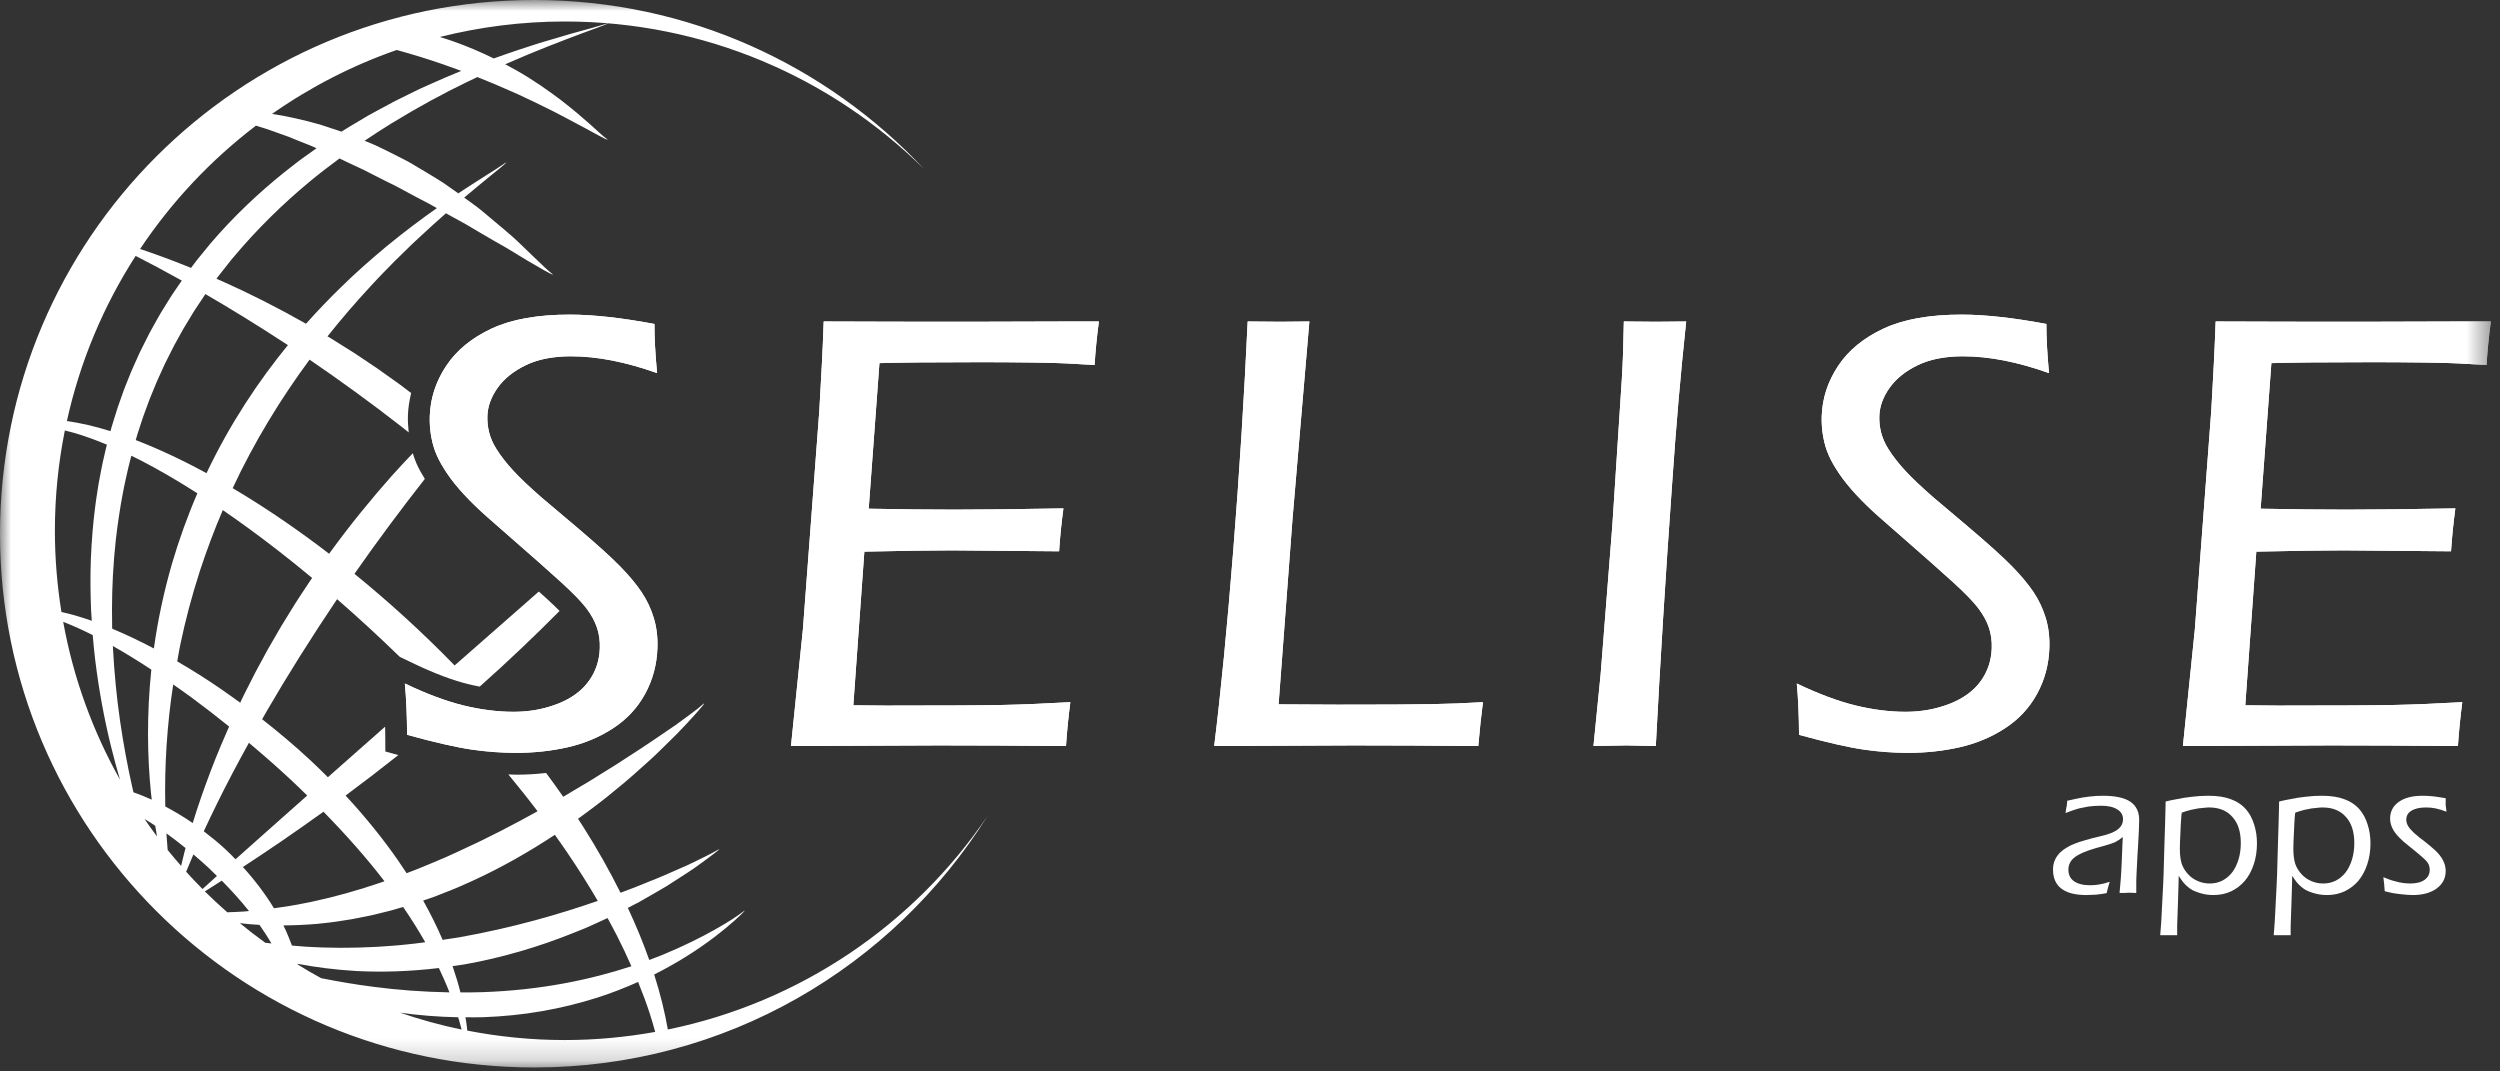 <svg width="112" height="48" viewBox="0 0 112 48" fill="none" xmlns="http://www.w3.org/2000/svg">
<rect x="0" y="0" width="112" height="48" fill="#333333" stroke="none"/>
<g clip-path="url(#clip0_101_187)">
<mask id="mask0_101_187" style="mask-type:alpha" maskUnits="userSpaceOnUse" x="0" y="0" width="112" height="48">
<path fill-rule="evenodd" clip-rule="evenodd" d="M0 0H111.591V47.823H0V0Z" fill="white"/>
</mask>
<g mask="url(#mask0_101_187)">
<path d="M95.835 36.734C95.835 36.974 95.817 37.373 95.783 37.929C95.771 38.05 95.763 38.191 95.757 38.351C95.751 38.506 95.743 38.678 95.731 38.867C95.725 38.999 95.72 39.111 95.714 39.203C95.714 39.295 95.711 39.381 95.705 39.461C95.705 39.541 95.705 39.624 95.705 39.711C95.705 39.791 95.705 39.888 95.705 40.003H95.602C95.556 39.997 95.51 39.994 95.464 39.994C95.424 39.994 95.381 39.994 95.335 39.994C95.295 39.994 95.251 39.997 95.206 40.003C95.16 40.003 95.111 40.003 95.059 40.003H94.956C94.967 39.854 94.979 39.725 94.99 39.616C95.002 39.507 95.01 39.404 95.016 39.306C95.022 39.209 95.028 39.114 95.033 39.022C95.039 38.925 95.045 38.816 95.05 38.695L95.085 37.826L95.102 37.499C95.033 37.551 94.97 37.597 94.913 37.637C94.861 37.671 94.806 37.703 94.749 37.732C94.697 37.755 94.637 37.778 94.568 37.8C94.499 37.823 94.416 37.849 94.318 37.878L93.887 37.998C93.445 38.125 93.129 38.262 92.94 38.411C92.756 38.555 92.664 38.738 92.664 38.962C92.664 39.186 92.747 39.358 92.914 39.478C93.086 39.599 93.33 39.659 93.646 39.659C93.721 39.659 93.79 39.656 93.853 39.65C93.916 39.645 93.979 39.636 94.043 39.624C94.111 39.613 94.183 39.599 94.258 39.581C94.332 39.559 94.419 39.533 94.516 39.504C94.493 39.573 94.473 39.639 94.456 39.702C94.439 39.759 94.419 39.837 94.396 39.934L94.379 40.012C94.281 40.029 94.195 40.043 94.12 40.055C94.045 40.066 93.974 40.075 93.905 40.081C93.841 40.086 93.775 40.089 93.707 40.089C93.638 40.095 93.56 40.098 93.474 40.098C92.475 40.098 91.975 39.716 91.975 38.953C91.975 38.644 92.09 38.383 92.319 38.17C92.4 38.096 92.489 38.03 92.587 37.973C92.684 37.91 92.802 37.852 92.94 37.8C93.078 37.743 93.241 37.689 93.431 37.637C93.62 37.58 93.853 37.519 94.129 37.456C94.479 37.376 94.729 37.276 94.878 37.155C95.033 37.035 95.111 36.883 95.111 36.699C95.111 36.51 95.025 36.364 94.852 36.26C94.68 36.151 94.439 36.097 94.129 36.097C94.037 36.097 93.945 36.1 93.853 36.105C93.761 36.111 93.666 36.12 93.569 36.131C93.471 36.149 93.385 36.166 93.31 36.183C93.236 36.194 93.158 36.212 93.078 36.235C93.003 36.258 92.922 36.283 92.836 36.312C92.75 36.341 92.65 36.378 92.535 36.424C92.54 36.401 92.543 36.384 92.543 36.372C92.543 36.355 92.546 36.341 92.552 36.329C92.558 36.301 92.561 36.272 92.561 36.243C92.566 36.209 92.572 36.177 92.578 36.149C92.589 36.137 92.598 36.074 92.604 35.959L92.612 35.873C92.693 35.856 92.759 35.842 92.811 35.83C92.868 35.819 92.917 35.807 92.957 35.796C93.399 35.698 93.816 35.65 94.206 35.65C94.763 35.65 95.174 35.738 95.438 35.916C95.702 36.094 95.835 36.367 95.835 36.734Z" fill="white"/>
<path d="M100.388 37.766C100.388 37.261 100.262 36.871 100.009 36.596C99.762 36.315 99.415 36.174 98.967 36.174C98.886 36.174 98.806 36.18 98.725 36.192C98.645 36.197 98.562 36.206 98.476 36.217C98.344 36.24 98.229 36.263 98.131 36.286C98.039 36.309 97.91 36.349 97.743 36.407C97.726 36.521 97.718 36.605 97.718 36.656C97.712 36.719 97.706 36.802 97.7 36.906C97.695 37.009 97.689 37.138 97.683 37.293C97.666 37.637 97.657 37.881 97.657 38.024C97.657 38.3 97.686 38.526 97.743 38.704C97.806 38.882 97.907 39.042 98.045 39.186C98.165 39.312 98.309 39.409 98.476 39.478C98.642 39.547 98.814 39.581 98.993 39.581C99.199 39.581 99.389 39.538 99.561 39.452C99.734 39.361 99.88 39.237 100.001 39.082C100.121 38.922 100.216 38.73 100.285 38.506C100.354 38.282 100.388 38.036 100.388 37.766ZM101.112 37.783C101.112 38.127 101.063 38.443 100.965 38.73C100.874 39.011 100.741 39.255 100.569 39.461C100.397 39.662 100.19 39.819 99.949 39.934C99.713 40.043 99.452 40.098 99.165 40.098C98.935 40.098 98.717 40.063 98.51 39.994C98.407 39.96 98.315 39.923 98.234 39.883C98.16 39.842 98.088 39.794 98.019 39.736C97.95 39.679 97.881 39.61 97.812 39.53C97.749 39.45 97.68 39.352 97.606 39.237L97.597 39.633L97.571 40.485L97.537 41.483V41.896H97.166H96.899H96.778C96.796 41.678 96.81 41.489 96.822 41.328C96.833 41.167 96.842 41.007 96.847 40.846C96.859 40.691 96.867 40.522 96.873 40.339C96.885 40.155 96.896 39.931 96.908 39.667C96.925 39.335 96.936 39.011 96.942 38.695C96.954 38.374 96.962 38.07 96.968 37.783C96.979 37.491 96.988 37.224 96.994 36.983C96.999 36.736 97.005 36.521 97.011 36.338L97.02 35.908C97.106 35.885 97.18 35.867 97.244 35.856C97.313 35.845 97.37 35.833 97.416 35.822C97.72 35.758 97.987 35.715 98.217 35.693C98.453 35.664 98.691 35.65 98.932 35.65C99.334 35.65 99.67 35.701 99.94 35.804C100.216 35.902 100.446 36.057 100.629 36.269C100.779 36.441 100.897 36.662 100.983 36.931C101.069 37.195 101.112 37.479 101.112 37.783Z" fill="white"/>
<path d="M105.473 37.766C105.473 37.261 105.347 36.871 105.094 36.596C104.847 36.315 104.499 36.174 104.051 36.174C103.971 36.174 103.891 36.18 103.81 36.192C103.73 36.197 103.646 36.206 103.56 36.217C103.428 36.24 103.313 36.263 103.216 36.286C103.124 36.309 102.995 36.349 102.828 36.407C102.811 36.521 102.802 36.605 102.802 36.656C102.796 36.719 102.791 36.802 102.785 36.906C102.779 37.009 102.773 37.138 102.768 37.293C102.75 37.637 102.742 37.881 102.742 38.024C102.742 38.3 102.771 38.526 102.828 38.704C102.891 38.882 102.992 39.042 103.13 39.186C103.25 39.312 103.394 39.409 103.56 39.478C103.727 39.547 103.899 39.581 104.077 39.581C104.284 39.581 104.474 39.538 104.646 39.452C104.818 39.361 104.965 39.237 105.085 39.082C105.206 38.922 105.301 38.73 105.37 38.506C105.438 38.282 105.473 38.036 105.473 37.766ZM106.197 37.783C106.197 38.127 106.148 38.443 106.05 38.73C105.958 39.011 105.826 39.255 105.654 39.461C105.482 39.662 105.275 39.819 105.034 39.934C104.798 40.043 104.537 40.098 104.25 40.098C104.02 40.098 103.802 40.063 103.595 39.994C103.491 39.96 103.399 39.923 103.319 39.883C103.244 39.842 103.173 39.794 103.104 39.736C103.035 39.679 102.966 39.61 102.897 39.53C102.834 39.45 102.765 39.352 102.69 39.237L102.682 39.633L102.656 40.485L102.621 41.483V41.896H102.251H101.984H101.863C101.88 41.678 101.895 41.489 101.906 41.328C101.918 41.167 101.926 41.007 101.932 40.846C101.943 40.691 101.952 40.522 101.958 40.339C101.969 40.155 101.981 39.931 101.992 39.667C102.01 39.335 102.021 39.011 102.027 38.695C102.038 38.374 102.047 38.07 102.053 37.783C102.064 37.491 102.073 37.224 102.078 36.983C102.084 36.736 102.09 36.521 102.096 36.338L102.104 35.908C102.19 35.885 102.265 35.867 102.328 35.856C102.397 35.845 102.455 35.833 102.501 35.822C102.805 35.758 103.072 35.715 103.302 35.693C103.537 35.664 103.776 35.65 104.017 35.65C104.419 35.65 104.755 35.701 105.025 35.804C105.301 35.902 105.53 36.057 105.714 36.269C105.863 36.441 105.981 36.662 106.067 36.931C106.154 37.195 106.197 37.479 106.197 37.783Z" fill="white"/>
<path d="M109.601 36.364C109.417 36.295 109.257 36.246 109.119 36.217C108.987 36.189 108.843 36.174 108.688 36.174C108.407 36.174 108.188 36.223 108.033 36.321C107.878 36.412 107.801 36.547 107.801 36.725C107.801 36.903 107.901 37.084 108.102 37.267C108.125 37.29 108.148 37.313 108.171 37.336C108.194 37.353 108.223 37.376 108.257 37.405C108.292 37.433 108.335 37.471 108.386 37.517C108.444 37.557 108.516 37.611 108.602 37.68C108.832 37.864 108.995 38.001 109.093 38.093C109.409 38.386 109.567 38.695 109.567 39.022C109.567 39.343 109.432 39.604 109.162 39.805C108.892 40 108.536 40.098 108.094 40.098C108.03 40.098 107.953 40.095 107.861 40.089C107.769 40.083 107.677 40.075 107.585 40.063C107.505 40.057 107.436 40.049 107.378 40.038C107.321 40.032 107.264 40.023 107.206 40.012C107.154 40 107.1 39.989 107.042 39.977C106.985 39.96 106.916 39.943 106.836 39.926L106.827 39.822L106.81 39.599L106.784 39.384L106.775 39.297C106.942 39.366 107.071 39.415 107.163 39.444C107.261 39.472 107.37 39.501 107.49 39.53C107.651 39.564 107.812 39.581 107.973 39.581C108.249 39.581 108.464 39.527 108.619 39.418C108.774 39.309 108.852 39.157 108.852 38.962C108.852 38.801 108.794 38.664 108.679 38.549C108.633 38.503 108.582 38.454 108.524 38.403C108.467 38.351 108.389 38.285 108.292 38.205L108.007 37.973C107.875 37.869 107.769 37.783 107.689 37.714C107.608 37.64 107.542 37.577 107.49 37.525C107.215 37.25 107.077 36.966 107.077 36.673C107.077 36.358 107.206 36.108 107.465 35.925C107.723 35.741 108.076 35.65 108.524 35.65C108.679 35.65 108.837 35.658 108.998 35.675C109.159 35.693 109.349 35.721 109.567 35.761V35.847C109.567 35.934 109.567 36.011 109.567 36.08C109.573 36.143 109.581 36.209 109.593 36.278L109.601 36.364Z" fill="white"/>
<path fill-rule="evenodd" clip-rule="evenodd" d="M18.238 32.92C18.232 32.038 18.199 31.271 18.137 30.621C19.107 31.085 19.982 31.412 20.761 31.603C21.54 31.794 22.292 31.889 23.018 31.889C23.716 31.889 24.369 31.77 24.977 31.534C25.586 31.297 26.049 30.962 26.366 30.53C26.683 30.099 26.852 29.604 26.871 29.046C26.883 28.722 26.842 28.417 26.75 28.134C26.657 27.85 26.503 27.563 26.285 27.269C26.067 26.977 25.685 26.582 25.14 26.085C24.595 25.588 23.821 24.903 22.818 24.03L21.817 23.152C21.439 22.818 21.096 22.485 20.791 22.156C20.486 21.826 20.232 21.51 20.029 21.208C19.826 20.907 19.671 20.632 19.563 20.386C19.455 20.14 19.374 19.866 19.319 19.564C19.265 19.262 19.243 18.953 19.254 18.637C19.282 17.838 19.526 17.091 19.988 16.394C20.45 15.697 21.128 15.14 22.021 14.722C22.915 14.304 24.083 14.095 25.524 14.095C26.558 14.095 27.822 14.234 29.319 14.513C29.317 15.111 29.356 15.845 29.437 16.715C28.032 16.213 26.747 15.962 25.584 15.962C24.785 15.962 24.11 16.093 23.561 16.357C23.013 16.621 22.592 16.958 22.298 17.369C22.005 17.78 21.85 18.203 21.835 18.637C21.826 18.897 21.855 19.151 21.92 19.397C21.986 19.643 22.09 19.877 22.231 20.101C22.433 20.426 22.687 20.753 22.992 21.083C23.296 21.413 23.72 21.815 24.261 22.288C24.396 22.4 24.914 22.836 25.813 23.598C26.712 24.36 27.366 24.949 27.774 25.367C28.183 25.785 28.507 26.174 28.746 26.531C28.984 26.889 29.166 27.274 29.29 27.688C29.416 28.101 29.47 28.549 29.453 29.032C29.427 29.776 29.243 30.461 28.9 31.087C28.557 31.715 28.078 32.228 27.465 32.627C26.85 33.027 26.173 33.31 25.433 33.477C24.692 33.645 23.922 33.728 23.122 33.728C22.48 33.728 21.819 33.68 21.138 33.582C20.458 33.484 19.491 33.264 18.238 32.92Z" fill="white"/>
<path fill-rule="evenodd" clip-rule="evenodd" d="M35.436 33.422L35.971 28.183L36.706 18.387L36.823 16.255C36.851 15.716 36.878 15.098 36.901 14.402C39.002 14.411 41.155 14.415 43.359 14.415L47.809 14.402H49.231C49.143 15.047 49.079 15.697 49.037 16.352L47.798 16.282C47.492 16.264 46.964 16.25 46.215 16.241C45.468 16.232 44.725 16.226 43.991 16.226C41.795 16.226 40.265 16.241 39.399 16.268L38.918 22.79C40.349 22.818 41.633 22.831 42.768 22.831C44.005 22.831 45.63 22.813 47.641 22.776C47.553 23.426 47.488 24.067 47.448 24.698L42.647 24.657C41.708 24.657 40.4 24.676 38.723 24.713L38.229 31.597L39.681 31.61C42.315 31.61 44.062 31.601 44.924 31.582C45.786 31.564 46.795 31.523 47.951 31.457C47.862 32.144 47.797 32.799 47.757 33.422C45.516 33.403 43.623 33.394 42.079 33.394L35.436 33.422Z" fill="white"/>
<path fill-rule="evenodd" clip-rule="evenodd" d="M54.396 33.422C54.693 31.025 54.978 28.096 55.252 24.636C55.526 21.176 55.741 17.764 55.896 14.402C56.538 14.411 57.026 14.415 57.361 14.415L58.66 14.402L57.906 23.229L57.281 31.554L59.93 31.568C61.903 31.568 63.29 31.562 64.097 31.547C64.9 31.534 65.681 31.503 66.436 31.457C66.359 32.046 66.29 32.701 66.227 33.422C64.117 33.403 62.252 33.394 60.634 33.394L54.396 33.422Z" fill="white"/>
<path fill-rule="evenodd" clip-rule="evenodd" d="M71.388 33.422L71.708 30.217L72.233 23.543L72.659 16.965C72.681 16.585 72.7 16.204 72.713 15.823L72.748 14.402L74.186 14.415L75.541 14.402C75.292 16.724 75.082 19.148 74.911 21.675C74.621 25.725 74.377 29.641 74.18 33.422L72.869 33.394C72.701 33.394 72.208 33.403 71.388 33.422Z" fill="white"/>
<path fill-rule="evenodd" clip-rule="evenodd" d="M80.597 32.92C80.591 32.038 80.558 31.271 80.496 30.621C81.466 31.085 82.341 31.412 83.12 31.603C83.9 31.794 84.652 31.889 85.377 31.889C86.075 31.889 86.728 31.77 87.336 31.534C87.945 31.297 88.408 30.962 88.725 30.53C89.042 30.099 89.21 29.604 89.23 29.046C89.242 28.722 89.201 28.417 89.109 28.134C89.016 27.85 88.861 27.563 88.643 27.269C88.426 26.977 88.045 26.582 87.499 26.085C86.954 25.588 86.18 24.903 85.178 24.03L84.176 23.152C83.797 22.818 83.456 22.485 83.151 22.156C82.846 21.826 82.591 21.51 82.388 21.208C82.184 20.907 82.029 20.632 81.922 20.386C81.814 20.14 81.733 19.866 81.679 19.564C81.624 19.262 81.602 18.953 81.613 18.637C81.641 17.838 81.885 17.091 82.347 16.394C82.809 15.697 83.486 15.14 84.38 14.722C85.274 14.304 86.442 14.095 87.883 14.095C88.916 14.095 90.181 14.234 91.678 14.513C91.676 15.111 91.715 15.845 91.796 16.715C90.391 16.213 89.107 15.962 87.944 15.962C87.144 15.962 86.469 16.093 85.921 16.357C85.372 16.621 84.951 16.958 84.657 17.369C84.364 17.78 84.209 18.203 84.194 18.637C84.185 18.897 84.214 19.151 84.279 19.397C84.346 19.643 84.449 19.877 84.59 20.101C84.792 20.426 85.046 20.753 85.35 21.083C85.655 21.413 86.079 21.815 86.621 22.288C86.756 22.4 87.273 22.836 88.172 23.598C89.07 24.36 89.725 24.949 90.133 25.367C90.542 25.785 90.866 26.174 91.105 26.531C91.343 26.889 91.524 27.274 91.65 27.688C91.775 28.101 91.829 28.549 91.812 29.032C91.787 29.776 91.602 30.461 91.259 31.087C90.916 31.715 90.438 32.228 89.824 32.627C89.209 33.027 88.532 33.31 87.791 33.477C87.051 33.645 86.28 33.728 85.481 33.728C84.839 33.728 84.178 33.68 83.498 33.582C82.817 33.484 81.851 33.264 80.597 32.92Z" fill="white"/>
<path fill-rule="evenodd" clip-rule="evenodd" d="M97.795 33.422L98.33 28.183L99.066 18.387L99.182 16.255C99.21 15.716 99.236 15.098 99.261 14.402C101.362 14.411 103.514 14.415 105.718 14.415L110.168 14.402H111.591C111.503 15.047 111.439 15.697 111.397 16.352L110.157 16.282C109.851 16.264 109.324 16.25 108.574 16.241C107.826 16.232 107.085 16.226 106.35 16.226C104.154 16.226 102.624 16.241 101.758 16.268L101.277 22.79C102.708 22.818 103.992 22.831 105.128 22.831C106.365 22.831 107.989 22.813 110 22.776C109.912 23.426 109.848 24.067 109.806 24.698L105.006 24.657C104.066 24.657 102.758 24.676 101.083 24.713L100.589 31.597L102.04 31.61C104.674 31.61 106.422 31.601 107.284 31.582C108.145 31.564 109.154 31.523 110.31 31.457C110.221 32.144 110.156 32.799 110.115 33.422C107.875 33.403 105.982 33.394 104.438 33.394L97.795 33.422Z" fill="white"/>
<path fill-rule="evenodd" clip-rule="evenodd" d="M18.238 32.92C18.232 32.038 18.199 31.271 18.137 30.621C19.107 31.085 19.982 31.412 20.761 31.603C21.54 31.794 22.292 31.889 23.018 31.889C23.716 31.889 24.369 31.77 24.977 31.534C25.586 31.297 26.049 30.962 26.366 30.53C26.683 30.099 26.852 29.604 26.871 29.046C26.883 28.722 26.842 28.417 26.75 28.134C26.657 27.85 26.503 27.563 26.285 27.269C26.067 26.977 25.685 26.582 25.14 26.085C24.595 25.588 23.821 24.903 22.818 24.03L21.817 23.152C21.439 22.818 21.096 22.485 20.791 22.156C20.486 21.826 20.232 21.51 20.029 21.208C19.826 20.907 19.671 20.632 19.563 20.386C19.455 20.14 19.374 19.866 19.319 19.564C19.265 19.262 19.243 18.953 19.254 18.637C19.282 17.838 19.526 17.091 19.988 16.394C20.45 15.697 21.128 15.14 22.021 14.722C22.915 14.304 24.083 14.095 25.524 14.095C26.558 14.095 27.822 14.234 29.319 14.513C29.317 15.111 29.356 15.845 29.437 16.715C28.032 16.213 26.747 15.962 25.584 15.962C24.785 15.962 24.11 16.093 23.561 16.357C23.013 16.621 22.592 16.958 22.298 17.369C22.005 17.78 21.85 18.203 21.835 18.637C21.826 18.897 21.855 19.151 21.92 19.397C21.986 19.643 22.09 19.877 22.231 20.101C22.433 20.426 22.687 20.753 22.992 21.083C23.296 21.413 23.72 21.815 24.261 22.288C24.396 22.4 24.914 22.836 25.813 23.598C26.712 24.36 27.366 24.949 27.774 25.367C28.183 25.785 28.507 26.174 28.746 26.531C28.984 26.889 29.166 27.274 29.29 27.688C29.416 28.101 29.47 28.549 29.453 29.032C29.427 29.776 29.243 30.461 28.9 31.087C28.557 31.715 28.078 32.228 27.465 32.627C26.85 33.027 26.173 33.31 25.433 33.477C24.692 33.645 23.922 33.728 23.122 33.728C22.48 33.728 21.819 33.68 21.138 33.582C20.458 33.484 19.491 33.264 18.238 32.92Z" fill="white"/>
<path fill-rule="evenodd" clip-rule="evenodd" d="M35.436 33.422L35.971 28.183L36.706 18.387L36.823 16.255C36.851 15.716 36.878 15.098 36.901 14.402C39.002 14.411 41.155 14.415 43.359 14.415L47.809 14.402H49.231C49.143 15.047 49.079 15.697 49.037 16.352L47.798 16.282C47.492 16.264 46.964 16.25 46.215 16.241C45.468 16.232 44.725 16.226 43.991 16.226C41.795 16.226 40.265 16.241 39.399 16.268L38.918 22.79C40.349 22.818 41.633 22.831 42.768 22.831C44.005 22.831 45.63 22.813 47.641 22.776C47.553 23.426 47.488 24.067 47.448 24.698L42.647 24.657C41.708 24.657 40.4 24.676 38.723 24.713L38.229 31.597L39.681 31.61C42.315 31.61 44.062 31.601 44.924 31.582C45.786 31.564 46.795 31.523 47.951 31.457C47.862 32.144 47.797 32.799 47.757 33.422C45.516 33.403 43.623 33.394 42.079 33.394L35.436 33.422Z" fill="white"/>
<path fill-rule="evenodd" clip-rule="evenodd" d="M54.396 33.422C54.693 31.025 54.978 28.096 55.252 24.636C55.526 21.176 55.741 17.764 55.896 14.402C56.538 14.411 57.026 14.415 57.361 14.415L58.66 14.402L57.906 23.229L57.281 31.554L59.93 31.568C61.903 31.568 63.29 31.562 64.097 31.547C64.9 31.534 65.681 31.503 66.436 31.457C66.359 32.046 66.29 32.701 66.227 33.422C64.117 33.403 62.252 33.394 60.634 33.394L54.396 33.422Z" fill="white"/>
<path fill-rule="evenodd" clip-rule="evenodd" d="M71.388 33.422L71.708 30.217L72.233 23.543L72.659 16.965C72.681 16.585 72.7 16.204 72.713 15.823L72.748 14.402L74.186 14.415L75.541 14.402C75.292 16.724 75.082 19.148 74.911 21.675C74.621 25.725 74.377 29.641 74.18 33.422L72.869 33.394C72.701 33.394 72.208 33.403 71.388 33.422Z" fill="white"/>
<path fill-rule="evenodd" clip-rule="evenodd" d="M80.597 32.92C80.591 32.038 80.558 31.271 80.496 30.621C81.466 31.085 82.341 31.412 83.12 31.603C83.9 31.794 84.652 31.889 85.377 31.889C86.075 31.889 86.728 31.77 87.336 31.534C87.945 31.297 88.408 30.962 88.725 30.53C89.042 30.099 89.21 29.604 89.23 29.046C89.242 28.722 89.201 28.417 89.109 28.134C89.016 27.85 88.861 27.563 88.643 27.269C88.426 26.977 88.045 26.582 87.499 26.085C86.954 25.588 86.18 24.903 85.178 24.03L84.176 23.152C83.797 22.818 83.456 22.485 83.151 22.156C82.846 21.826 82.591 21.51 82.388 21.208C82.184 20.907 82.029 20.632 81.922 20.386C81.814 20.14 81.733 19.866 81.679 19.564C81.624 19.262 81.602 18.953 81.613 18.637C81.641 17.838 81.885 17.091 82.347 16.394C82.809 15.697 83.486 15.14 84.38 14.722C85.274 14.304 86.442 14.095 87.883 14.095C88.916 14.095 90.181 14.234 91.678 14.513C91.676 15.111 91.715 15.845 91.796 16.715C90.391 16.213 89.107 15.962 87.944 15.962C87.144 15.962 86.469 16.093 85.921 16.357C85.372 16.621 84.951 16.958 84.657 17.369C84.364 17.78 84.209 18.203 84.194 18.637C84.185 18.897 84.214 19.151 84.279 19.397C84.346 19.643 84.449 19.877 84.59 20.101C84.792 20.426 85.046 20.753 85.35 21.083C85.655 21.413 86.079 21.815 86.621 22.288C86.756 22.4 87.273 22.836 88.172 23.598C89.07 24.36 89.725 24.949 90.133 25.367C90.542 25.785 90.866 26.174 91.105 26.531C91.343 26.889 91.524 27.274 91.65 27.688C91.775 28.101 91.829 28.549 91.812 29.032C91.787 29.776 91.602 30.461 91.259 31.087C90.916 31.715 90.438 32.228 89.824 32.627C89.209 33.027 88.532 33.31 87.791 33.477C87.051 33.645 86.28 33.728 85.481 33.728C84.839 33.728 84.178 33.68 83.498 33.582C82.817 33.484 81.851 33.264 80.597 32.92Z" fill="white"/>
<path fill-rule="evenodd" clip-rule="evenodd" d="M97.795 33.422L98.33 28.183L99.066 18.387L99.182 16.255C99.21 15.716 99.236 15.098 99.261 14.402C101.362 14.411 103.514 14.415 105.718 14.415L110.168 14.402H111.591C111.503 15.047 111.439 15.697 111.397 16.352L110.157 16.282C109.851 16.264 109.324 16.25 108.574 16.241C107.826 16.232 107.085 16.226 106.35 16.226C104.154 16.226 102.624 16.241 101.758 16.268L101.277 22.79C102.708 22.818 103.992 22.831 105.128 22.831C106.365 22.831 107.989 22.813 110 22.776C109.912 23.426 109.848 24.067 109.806 24.698L105.006 24.657C104.066 24.657 102.758 24.676 101.083 24.713L100.589 31.597L102.04 31.61C104.674 31.61 106.422 31.601 107.284 31.582C108.145 31.564 109.154 31.523 110.31 31.457C110.221 32.144 110.156 32.799 110.115 33.422C107.875 33.403 105.982 33.394 104.438 33.394L97.795 33.422Z" fill="white"/>
<path fill-rule="evenodd" clip-rule="evenodd" d="M25.306 46.594C23.811 46.594 22.349 46.446 20.934 46.171C20.923 46.072 20.915 45.978 20.9 45.87C20.888 45.778 20.868 45.672 20.852 45.573C21.114 45.574 21.374 45.581 21.643 45.571C22.531 45.538 23.416 45.452 24.271 45.301C25.126 45.153 25.954 44.95 26.731 44.703C27.393 44.494 28.008 44.249 28.587 43.991C28.782 44.472 28.96 44.946 29.108 45.402C29.2 45.685 29.279 45.96 29.353 46.23C28.039 46.465 26.688 46.594 25.306 46.594ZM17.922 45.368C18.742 45.484 19.615 45.556 20.526 45.574C20.538 45.613 20.552 45.655 20.563 45.693C20.608 45.845 20.646 45.987 20.682 46.125C19.739 45.931 18.819 45.674 17.922 45.368ZM14.387 43.822C14.033 43.629 13.684 43.425 13.341 43.213C13.338 43.202 13.334 43.19 13.331 43.179C14.129 43.329 15.008 43.446 15.972 43.502C17.109 43.56 18.353 43.525 19.661 43.368C19.742 43.536 19.817 43.701 19.889 43.864C19.979 44.067 20.06 44.264 20.136 44.458C18.957 44.437 17.808 44.351 16.734 44.21C15.902 44.103 15.117 43.968 14.387 43.822ZM12.697 41.458C13.168 41.455 13.66 41.434 14.191 41.391C14.527 41.353 14.876 41.323 15.232 41.263C15.411 41.236 15.592 41.209 15.775 41.178C15.957 41.142 16.143 41.105 16.331 41.068C16.424 41.05 16.519 41.031 16.614 41.011C16.708 40.989 16.803 40.965 16.899 40.943C17.09 40.896 17.283 40.848 17.479 40.8C17.671 40.747 17.864 40.689 18.061 40.633C18.428 41.168 18.758 41.697 19.052 42.213C18.745 42.253 18.438 42.293 18.135 42.32C17.737 42.365 17.341 42.384 16.953 42.414C16.758 42.427 16.566 42.43 16.375 42.438C16.184 42.447 15.995 42.456 15.807 42.455C15.62 42.457 15.434 42.459 15.251 42.462C15.069 42.458 14.888 42.455 14.71 42.452C14.621 42.451 14.531 42.451 14.444 42.447C14.356 42.443 14.269 42.439 14.182 42.435C14.009 42.426 13.838 42.423 13.67 42.41C13.466 42.397 13.274 42.378 13.079 42.361C12.971 42.067 12.849 41.767 12.697 41.458ZM10.881 38.842C11.393 38.508 11.973 38.122 12.617 37.682C13.194 37.286 13.823 36.846 14.491 36.365C15.488 37.382 16.416 38.427 17.218 39.472C17.22 39.475 17.222 39.478 17.224 39.481C17.144 39.51 17.065 39.538 16.984 39.563C16.792 39.626 16.601 39.688 16.412 39.749L16.27 39.796L16.128 39.837C16.034 39.865 15.94 39.892 15.846 39.92C15.473 40.035 15.104 40.124 14.745 40.22C14.564 40.262 14.386 40.303 14.211 40.344C14.123 40.363 14.036 40.385 13.949 40.403C13.862 40.421 13.775 40.437 13.69 40.454C13.192 40.558 12.724 40.63 12.274 40.691C11.901 40.076 11.437 39.452 10.881 38.842ZM11.883 42.235C11.496 41.953 11.115 41.663 10.746 41.358C11.016 41.391 11.312 41.416 11.621 41.434C11.631 41.446 11.641 41.459 11.65 41.471C11.838 41.737 12.006 42.003 12.163 42.267C12.07 42.256 11.973 42.246 11.883 42.235ZM9.177 39.935C9.387 39.802 9.641 39.64 9.936 39.453C10.373 39.894 10.784 40.351 11.155 40.815C11.08 40.821 10.998 40.83 10.925 40.836C10.661 40.85 10.413 40.867 10.181 40.87C9.839 40.567 9.502 40.257 9.177 39.935ZM8.339 39.053C8.434 38.819 8.542 38.559 8.665 38.278C8.89 38.469 9.117 38.669 9.343 38.877C9.471 38.997 9.595 39.12 9.719 39.243C9.467 39.47 9.251 39.665 9.073 39.828C8.822 39.575 8.577 39.317 8.339 39.053ZM8.258 38.196C8.204 38.41 8.158 38.606 8.114 38.793C7.908 38.559 7.707 38.321 7.511 38.079C7.49 37.845 7.472 37.597 7.455 37.336C7.739 37.539 8.026 37.76 8.313 37.992C8.295 38.06 8.275 38.131 8.258 38.196ZM7.405 34.712C7.413 34.293 7.436 33.855 7.462 33.401C7.495 32.947 7.53 32.475 7.585 31.989C7.63 31.561 7.692 31.115 7.76 30.664C8.03 30.853 8.301 31.043 8.579 31.247C9.127 31.65 9.693 32.09 10.265 32.55C10.234 32.62 10.202 32.691 10.172 32.76C10.076 32.972 9.987 33.184 9.9 33.392C9.815 33.601 9.726 33.806 9.646 34.009C9.322 34.823 9.048 35.592 8.816 36.295C8.751 36.493 8.691 36.685 8.634 36.873C8.23 36.593 7.818 36.351 7.405 36.131C7.395 35.684 7.394 35.213 7.405 34.712ZM6.476 36.694C6.562 36.746 6.647 36.792 6.734 36.848C6.807 36.894 6.881 36.947 6.955 36.996C6.981 37.159 7.007 37.32 7.035 37.473C6.842 37.218 6.657 36.957 6.476 36.694ZM5.914 35.214C5.721 34.348 5.534 33.37 5.378 32.292C5.229 31.265 5.117 30.142 5.056 28.941C5.603 29.251 6.177 29.603 6.78 29.999C6.566 32.044 6.604 33.928 6.762 35.509C6.773 35.617 6.786 35.719 6.798 35.824C6.523 35.7 6.25 35.59 5.98 35.496C5.958 35.402 5.936 35.311 5.914 35.214ZM2.831 27.86C3.241 28.015 3.682 28.214 4.154 28.453C4.184 28.82 4.22 29.181 4.261 29.534C4.431 30.937 4.678 32.231 4.961 33.389C5.095 33.933 5.234 34.445 5.376 34.928C4.159 32.765 3.288 30.385 2.831 27.86ZM2.459 23.78C2.459 22.241 2.614 20.738 2.905 19.285C3.157 19.346 3.416 19.416 3.684 19.505C4.039 19.621 4.409 19.762 4.789 19.92C4.772 19.984 4.755 20.048 4.741 20.113C4.693 20.321 4.646 20.53 4.598 20.737C4.552 20.945 4.517 21.154 4.476 21.361C4.456 21.465 4.437 21.568 4.417 21.672L4.369 21.982C4.338 22.189 4.302 22.395 4.277 22.601C4.167 23.423 4.106 24.235 4.071 25.028C4.041 25.822 4.05 26.598 4.081 27.35C4.088 27.507 4.102 27.658 4.112 27.812C3.63 27.642 3.174 27.509 2.752 27.417C2.562 26.233 2.459 25.018 2.459 23.78ZM6.077 11.464C6.66 11.761 7.355 12.13 8.145 12.57C8.063 12.688 7.982 12.807 7.9 12.926C7.653 13.275 7.434 13.648 7.204 14.019C7.09 14.206 6.989 14.401 6.879 14.593C6.825 14.69 6.772 14.787 6.718 14.884C6.664 14.981 6.616 15.082 6.566 15.182C6.466 15.381 6.366 15.581 6.266 15.78C6.175 15.983 6.083 16.186 5.992 16.389C5.898 16.59 5.818 16.797 5.736 17.002L5.613 17.309L5.553 17.463L5.497 17.618C5.424 17.826 5.351 18.033 5.278 18.239C5.209 18.446 5.147 18.655 5.082 18.863C5.051 18.966 5.017 19.07 4.987 19.174C4.975 19.221 4.962 19.268 4.949 19.315C4.259 19.099 3.606 18.95 2.997 18.862C3.585 16.189 4.642 13.695 6.077 11.464ZM11.466 5.629C11.523 5.647 11.576 5.662 11.634 5.681C11.996 5.785 12.38 5.936 12.795 6.08C12.846 6.099 12.899 6.115 12.951 6.136C13.003 6.158 13.055 6.18 13.108 6.201C13.213 6.244 13.321 6.287 13.43 6.332C13.539 6.375 13.649 6.418 13.761 6.463C13.818 6.486 13.874 6.508 13.931 6.53C13.988 6.554 14.043 6.581 14.101 6.605C14.127 6.617 14.154 6.629 14.181 6.641C13.977 6.786 13.773 6.932 13.564 7.081C13.42 7.18 13.283 7.294 13.142 7.402C13.002 7.512 12.86 7.623 12.717 7.734C11.59 8.642 10.462 9.697 9.408 10.934C9.279 11.092 9.15 11.249 9.02 11.409C8.954 11.488 8.89 11.568 8.824 11.648C8.76 11.73 8.7 11.814 8.637 11.897C8.611 11.932 8.584 11.967 8.558 12.003C8.529 11.991 8.495 11.976 8.466 11.964C7.638 11.63 6.902 11.363 6.276 11.154C7.688 9.037 9.445 7.169 11.466 5.629ZM17.773 2.239C18.441 2.423 19.149 2.638 19.887 2.895C20.148 2.986 20.407 3.08 20.665 3.176C20.194 3.367 19.704 3.575 19.195 3.807C19.072 3.861 18.947 3.918 18.821 3.974C18.698 4.034 18.571 4.096 18.445 4.158C18.192 4.282 17.935 4.41 17.672 4.54C17.412 4.676 17.15 4.821 16.881 4.966C16.747 5.039 16.612 5.113 16.475 5.188C16.342 5.266 16.207 5.347 16.072 5.428C15.935 5.509 15.798 5.591 15.66 5.674C15.538 5.746 15.416 5.82 15.297 5.898C15.245 5.881 15.191 5.862 15.139 5.844C14.864 5.751 14.593 5.662 14.329 5.578C13.567 5.362 12.847 5.204 12.19 5.102C13.895 3.906 15.77 2.937 17.773 2.239ZM17.073 8.008C17.207 8.075 17.34 8.141 17.473 8.207C17.606 8.273 17.74 8.335 17.869 8.409C18.128 8.551 18.388 8.69 18.646 8.826C18.776 8.894 18.904 8.961 19.031 9.028C19.095 9.061 19.159 9.094 19.223 9.127C19.287 9.159 19.347 9.198 19.409 9.232C19.464 9.263 19.516 9.293 19.572 9.323C18.892 9.802 18.135 10.364 17.302 11.049C16.662 11.584 15.976 12.179 15.278 12.865C14.764 13.367 14.236 13.911 13.709 14.504C13.615 14.452 13.521 14.4 13.429 14.348C13.202 14.223 12.978 14.1 12.757 13.978C12.534 13.861 12.313 13.746 12.095 13.632C11.986 13.575 11.878 13.52 11.77 13.464C11.662 13.411 11.554 13.358 11.447 13.304C11.233 13.2 11.023 13.095 10.814 12.996C10.43 12.815 10.06 12.647 9.698 12.487L9.755 12.408L9.853 12.284L10.046 12.04L10.238 11.795C10.302 11.713 10.365 11.631 10.434 11.554C11.495 10.283 12.661 9.142 13.866 8.143C14.31 7.774 14.76 7.43 15.21 7.098C15.317 7.149 15.423 7.201 15.531 7.253C15.778 7.372 16.033 7.491 16.292 7.61C16.548 7.74 16.808 7.873 17.073 8.008ZM9.252 21.198C8.155 20.601 7.092 20.105 6.081 19.715C6.106 19.625 6.131 19.535 6.159 19.445L6.252 19.161C6.316 18.971 6.373 18.779 6.443 18.589C6.513 18.4 6.583 18.21 6.653 18.018L6.706 17.875L6.764 17.733C6.803 17.638 6.842 17.544 6.881 17.448C6.959 17.258 7.035 17.065 7.124 16.878C7.21 16.689 7.296 16.499 7.383 16.308C7.478 16.121 7.572 15.933 7.667 15.744C7.715 15.65 7.759 15.554 7.81 15.462L7.964 15.185L8.117 14.907C8.168 14.815 8.217 14.722 8.274 14.633C8.383 14.452 8.492 14.272 8.601 14.093L8.683 13.957L8.769 13.826L8.944 13.563L9.118 13.301L9.201 13.174C10.309 13.818 11.55 14.577 12.898 15.461C11.599 17.053 10.316 18.955 9.252 21.198ZM7.706 25.249C7.34 26.52 7.072 27.779 6.902 28.996C6.899 29.014 6.897 29.032 6.894 29.051C6.249 28.711 5.623 28.414 5.027 28.166C5.026 28.125 5.024 28.085 5.023 28.044C5.023 27.963 5.022 27.881 5.022 27.799C5.02 27.636 5.018 27.471 5.017 27.304C5.019 27.138 5.022 26.97 5.024 26.801C5.026 26.717 5.027 26.632 5.028 26.547C5.031 26.462 5.035 26.377 5.038 26.291C5.045 26.12 5.053 25.947 5.059 25.773C5.071 25.601 5.082 25.426 5.095 25.25C5.1 25.163 5.106 25.075 5.112 24.986C5.121 24.898 5.13 24.809 5.137 24.721C5.196 24.009 5.299 23.283 5.421 22.544C5.456 22.36 5.489 22.174 5.524 21.988C5.555 21.801 5.603 21.616 5.641 21.428C5.708 21.092 5.798 20.756 5.883 20.417C6.022 20.485 6.159 20.55 6.3 20.623C7.109 21.039 7.96 21.536 8.842 22.1C8.393 23.141 8.015 24.199 7.706 25.249ZM12.439 24.65C12.947 25.045 13.463 25.46 13.983 25.892C13.954 25.935 13.925 25.974 13.896 26.017C13.596 26.473 13.291 26.922 13.013 27.383C12.871 27.612 12.731 27.84 12.592 28.067C12.458 28.298 12.325 28.527 12.194 28.754C12.128 28.869 12.063 28.982 11.997 29.095C11.936 29.21 11.873 29.324 11.811 29.438C11.688 29.666 11.565 29.892 11.444 30.116C11.328 30.343 11.213 30.568 11.1 30.792C11.043 30.903 10.987 31.014 10.931 31.124C10.878 31.236 10.824 31.347 10.772 31.457C10.768 31.465 10.764 31.473 10.761 31.481C10.163 31.047 9.567 30.631 8.976 30.257C8.627 30.036 8.282 29.828 7.94 29.63C7.984 29.387 8.021 29.152 8.072 28.905C8.297 27.826 8.59 26.701 8.965 25.548C9.256 24.664 9.591 23.761 9.981 22.852C10.779 23.4 11.6 23.999 12.439 24.65ZM13.073 34.974C13.308 35.193 13.534 35.417 13.763 35.64C13.011 36.307 12.307 36.931 11.682 37.488C11.272 37.853 10.894 38.19 10.551 38.496C10.406 38.349 10.264 38.2 10.107 38.055C9.792 37.763 9.463 37.496 9.129 37.241C9.309 36.853 9.507 36.437 9.726 35.994C10.129 35.172 10.61 34.258 11.151 33.278C11.786 33.811 12.427 34.371 13.073 34.974ZM19.27 40.239C19.322 40.221 19.373 40.203 19.423 40.186C19.474 40.166 19.524 40.146 19.575 40.127C19.677 40.087 19.779 40.047 19.881 40.007C20.085 39.926 20.294 39.848 20.499 39.759C20.704 39.669 20.911 39.577 21.119 39.484C22.452 38.878 23.71 38.157 24.857 37.399C25.05 37.67 25.24 37.94 25.423 38.21C25.913 38.931 26.364 39.649 26.78 40.36C25.076 40.951 23.003 41.559 20.573 41.992C20.323 42.032 20.077 42.068 19.83 42.105C19.588 41.543 19.298 40.953 18.958 40.345C19.062 40.31 19.165 40.275 19.27 40.239ZM27.643 41.926C27.879 42.387 28.09 42.84 28.287 43.287C26.501 43.875 24.257 44.361 21.603 44.449C21.276 44.46 20.952 44.461 20.628 44.461C20.537 44.093 20.416 43.695 20.275 43.281C20.446 43.256 20.612 43.238 20.785 43.209C22.506 42.906 24.171 42.404 25.647 41.812C25.832 41.738 26.014 41.664 26.195 41.592C26.374 41.517 26.547 41.434 26.721 41.357C26.888 41.28 27.054 41.204 27.218 41.129C27.364 41.396 27.508 41.662 27.643 41.926ZM29.92 46.122C29.784 45.357 29.587 44.532 29.307 43.658C29.804 43.408 30.261 43.15 30.67 42.897C31.715 42.254 32.46 41.635 32.902 41.248C33.336 40.85 33.481 40.695 33.26 40.864C33.149 40.948 32.992 41.06 32.788 41.192C32.581 41.32 32.332 41.479 32.031 41.644C31.433 41.981 30.645 42.38 29.67 42.782C29.485 42.857 29.286 42.932 29.087 43.007C28.823 42.257 28.503 41.477 28.127 40.673C28.296 40.585 28.471 40.495 28.633 40.411C28.919 40.247 29.192 40.09 29.453 39.94C29.582 39.864 29.708 39.791 29.831 39.719C29.95 39.643 30.066 39.568 30.179 39.497C30.402 39.352 30.611 39.217 30.804 39.093C30.899 39.029 30.992 38.971 31.078 38.91C31.163 38.849 31.244 38.791 31.321 38.736C31.474 38.625 31.608 38.526 31.726 38.44C32.19 38.097 32.348 37.958 32.113 38.098C31.876 38.237 31.443 38.454 30.832 38.745C30.521 38.881 30.167 39.037 29.77 39.211C29.575 39.302 29.359 39.38 29.138 39.471C28.917 39.56 28.685 39.654 28.443 39.752C28.237 39.831 28.019 39.913 27.799 39.995C27.318 39.031 26.763 38.039 26.12 37.027C26.048 36.913 25.969 36.797 25.895 36.682C26.488 36.25 27.057 35.824 27.565 35.397C28.146 34.935 28.655 34.464 29.121 34.047C29.238 33.944 29.348 33.838 29.454 33.735C29.56 33.631 29.663 33.531 29.762 33.434C29.961 33.24 30.146 33.057 30.316 32.889C30.651 32.548 30.918 32.251 31.122 32.028C31.526 31.58 31.659 31.402 31.444 31.591C31.23 31.781 30.821 32.081 30.247 32.496C29.661 32.894 28.915 33.414 27.993 33.999C27.879 34.074 27.762 34.15 27.643 34.228C27.525 34.305 27.399 34.379 27.274 34.457C27.024 34.613 26.764 34.774 26.494 34.943C26.361 35.029 26.221 35.108 26.08 35.191C25.939 35.275 25.796 35.359 25.651 35.446C25.514 35.528 25.374 35.612 25.233 35.696C24.988 35.342 24.73 34.986 24.466 34.629C24.026 34.679 23.576 34.706 23.122 34.706C23.008 34.706 22.89 34.696 22.774 34.694C23.225 35.242 23.666 35.792 24.083 36.344C23.006 36.943 21.823 37.56 20.512 38.156C20.314 38.246 20.116 38.335 19.919 38.425C19.722 38.512 19.522 38.591 19.326 38.675C18.956 38.837 18.584 38.977 18.217 39.12C18.093 38.929 17.965 38.738 17.831 38.545C17.17 37.592 16.385 36.616 15.482 35.641C16.23 35.087 17.023 34.48 17.846 33.827L17.264 33.667L17.259 32.927C17.258 32.799 17.255 32.678 17.253 32.554C16.361 33.34 15.499 34.103 14.689 34.82C14.439 34.57 14.184 34.32 13.918 34.072C13.21 33.412 12.48 32.799 11.744 32.222C11.821 32.089 11.891 31.961 11.969 31.826C12.865 30.283 13.915 28.608 15.101 26.842C16.028 27.647 16.968 28.512 17.911 29.428L18.561 29.739C19.465 30.171 20.283 30.479 20.994 30.653C21.161 30.694 21.327 30.729 21.492 30.76C22.75 29.64 23.956 28.493 25.069 27.37C24.919 27.217 24.727 27.033 24.48 26.807C24.377 26.714 24.258 26.607 24.14 26.501C22.991 27.509 21.732 28.614 20.366 29.813C20.351 29.798 20.337 29.782 20.323 29.767C18.892 28.298 17.393 26.939 15.88 25.707C16.927 24.205 18 22.772 19.032 21.456C18.887 21.221 18.759 20.991 18.665 20.779C18.6 20.63 18.543 20.471 18.493 20.306C18.185 20.628 17.874 20.959 17.554 21.316C16.644 22.341 15.692 23.502 14.744 24.808C14.12 24.329 13.496 23.873 12.875 23.443C12.051 22.872 11.232 22.349 10.424 21.869C11.393 19.79 12.591 17.842 13.869 16.113C15.195 17.016 16.596 18.029 18.048 19.162C18.136 19.231 18.222 19.302 18.31 19.373C18.283 19.118 18.266 18.861 18.275 18.603C18.287 18.264 18.343 17.933 18.419 17.608C18.367 17.568 18.316 17.529 18.264 17.49C18.15 17.403 18.037 17.315 17.921 17.231C17.805 17.148 17.689 17.065 17.573 16.982C17.342 16.817 17.11 16.654 16.881 16.491C16.647 16.335 16.415 16.178 16.184 16.024C16.068 15.947 15.953 15.87 15.838 15.794C15.721 15.72 15.604 15.648 15.489 15.575C15.257 15.43 15.026 15.286 14.798 15.143C14.756 15.118 14.714 15.093 14.672 15.069C15.304 14.275 15.945 13.533 16.575 12.853C16.763 12.654 16.941 12.453 17.127 12.265C17.312 12.077 17.494 11.891 17.671 11.71C17.851 11.53 18.031 11.358 18.205 11.188C18.292 11.102 18.378 11.018 18.463 10.935C18.55 10.854 18.636 10.774 18.721 10.695C19.167 10.276 19.587 9.899 19.979 9.554C20.033 9.584 20.088 9.615 20.141 9.645C20.383 9.778 20.618 9.908 20.849 10.035C21.078 10.165 21.295 10.301 21.51 10.425C21.938 10.677 22.34 10.909 22.708 11.116C24.139 12.002 25.02 12.48 24.709 12.244C24.554 12.126 24.304 11.888 23.955 11.55C23.78 11.382 23.579 11.189 23.355 10.973C23.241 10.866 23.126 10.748 22.996 10.635C22.866 10.523 22.729 10.404 22.586 10.281C22.3 10.036 21.986 9.772 21.645 9.491C21.559 9.422 21.474 9.348 21.383 9.28C21.291 9.212 21.197 9.144 21.102 9.074C21.004 9.001 20.898 8.926 20.796 8.852C21.239 8.478 21.623 8.165 21.921 7.92C22.628 7.355 22.876 7.132 22.52 7.378C22.343 7.501 22.091 7.661 21.77 7.861C21.61 7.961 21.436 8.077 21.243 8.2C21.051 8.325 20.839 8.455 20.618 8.605C20.591 8.623 20.56 8.645 20.533 8.663C20.525 8.657 20.517 8.652 20.509 8.646C20.305 8.5 20.093 8.352 19.874 8.2C19.651 8.055 19.416 7.914 19.176 7.768C18.936 7.622 18.689 7.475 18.434 7.326C18.308 7.249 18.174 7.183 18.04 7.114C17.905 7.045 17.768 6.976 17.631 6.906C17.353 6.768 17.08 6.628 16.802 6.501C16.645 6.434 16.49 6.371 16.334 6.306C16.731 6.039 17.127 5.78 17.518 5.54C18.726 4.799 19.893 4.167 20.977 3.647C21.116 3.579 21.249 3.517 21.386 3.452C21.889 3.652 22.379 3.857 22.846 4.066C22.961 4.116 23.075 4.167 23.188 4.216C23.299 4.269 23.41 4.321 23.518 4.372C23.736 4.475 23.951 4.57 24.153 4.675C24.358 4.775 24.555 4.872 24.745 4.966C24.933 5.064 25.113 5.157 25.285 5.246C25.97 5.604 26.51 5.903 26.843 6.083C27.177 6.261 27.309 6.314 27.164 6.208C27.019 6.103 26.785 5.887 26.454 5.585C26.284 5.438 26.09 5.27 25.874 5.082C25.655 4.895 25.403 4.7 25.13 4.483C24.572 4.064 23.904 3.585 23.092 3.128C22.945 3.044 22.789 2.962 22.634 2.879C24.053 2.253 25.231 1.813 26.031 1.51C27.131 1.112 27.529 0.95 26.994 1.114C26.727 1.196 26.355 1.3 25.882 1.428C25.644 1.488 25.387 1.571 25.103 1.653C24.819 1.736 24.51 1.827 24.178 1.925C23.57 2.118 22.879 2.345 22.122 2.619C21.552 2.339 20.934 2.071 20.255 1.835C20.072 1.771 19.889 1.713 19.705 1.657C21.497 1.206 23.373 0.963 25.306 0.963C31.583 0.963 37.259 3.482 41.394 7.568C37.025 2.919 30.829 -0 23.938 -0C10.712 -0 -0 10.71 -0 23.916C-0 37.12 10.712 47.823 23.938 47.823C32.512 47.823 40.002 43.318 44.234 36.565C40.956 41.403 35.858 44.907 29.92 46.122Z" fill="white"/>
</g>
</g>
<defs>
<clipPath id="clip0_101_187">
<rect width="112" height="48" fill="white"/>
</clipPath>
</defs>
</svg>
